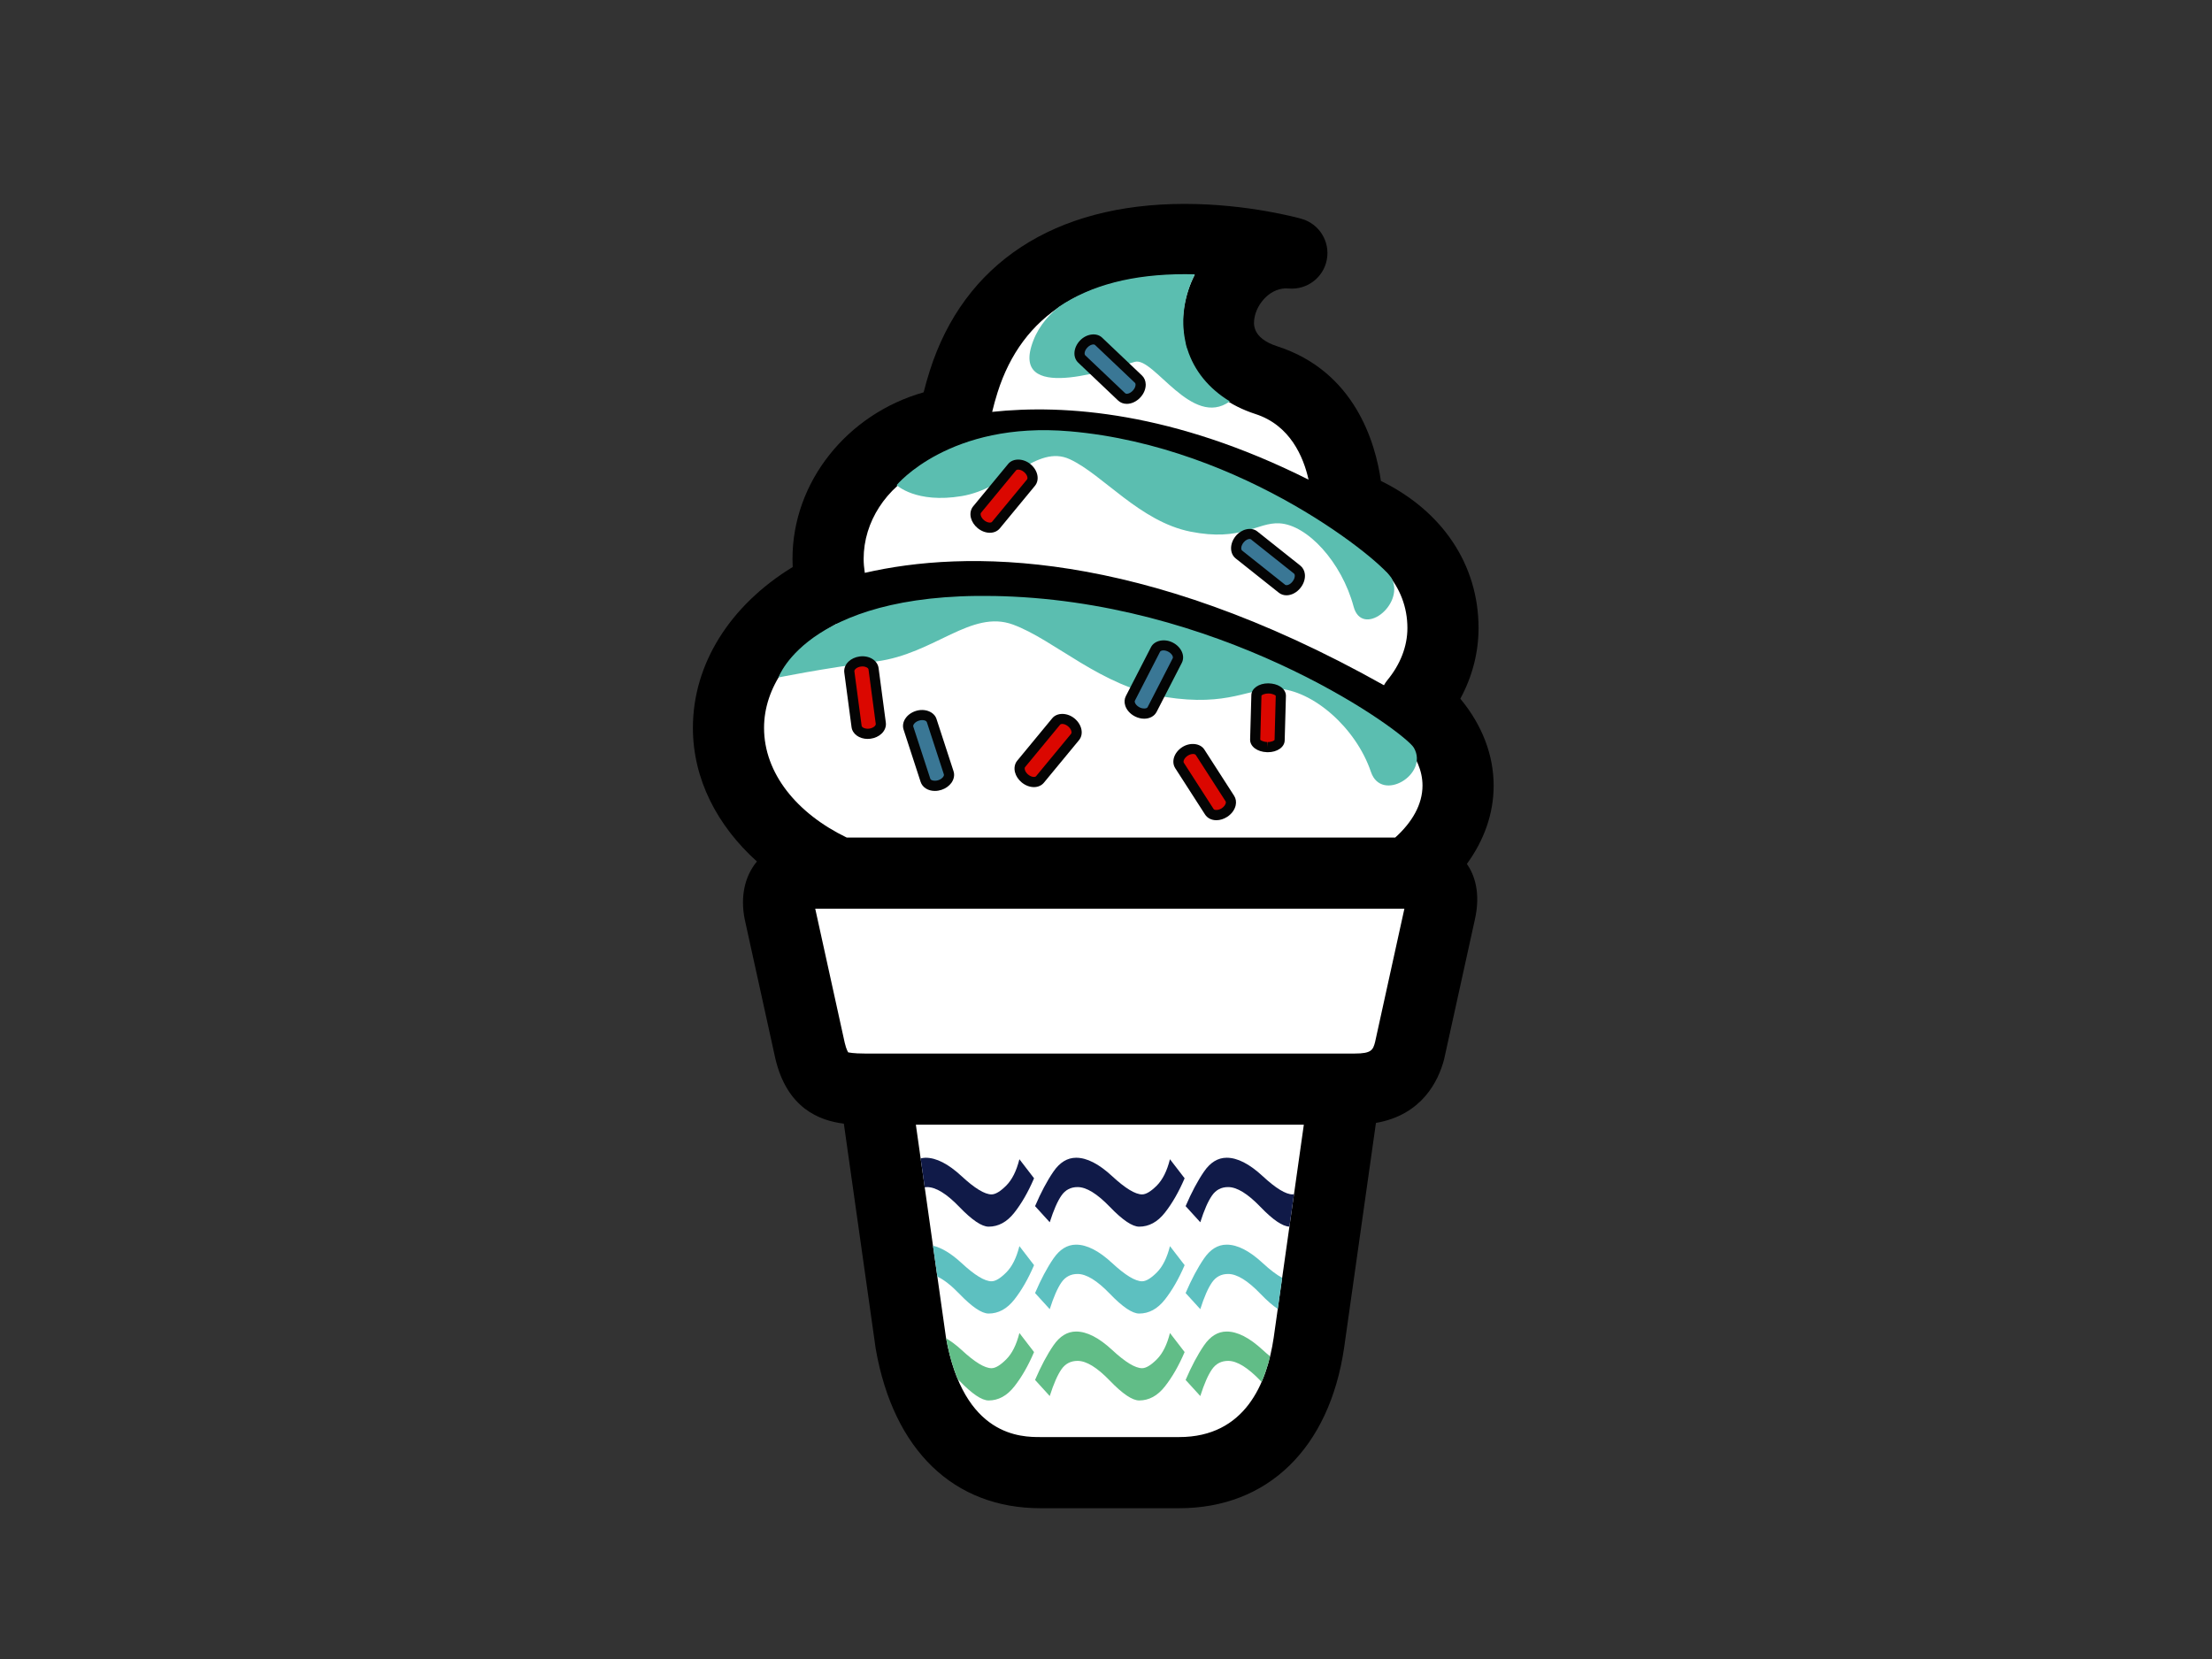<?xml version="1.0" encoding="utf-8"?>
<!-- Generator: Adobe Illustrator 17.0.0, SVG Export Plug-In . SVG Version: 6.00 Build 0)  -->
<!DOCTYPE svg PUBLIC "-//W3C//DTD SVG 1.1//EN" "http://www.w3.org/Graphics/SVG/1.1/DTD/svg11.dtd">
<svg version="1.1" id="Layer_1" xmlns="http://www.w3.org/2000/svg" xmlns:xlink="http://www.w3.org/1999/xlink" x="0px" y="0px"
	 width="800px" height="600px" viewBox="0 0 800 600" enable-background="new 0 0 800 600" xml:space="preserve">
<rect x="0" y="0" width="800" height="600" fill="#333333" stroke="none"/>
<g>
	<path fill="#FFFFFF" d="M509.675,315.779h-0.32c11.233-8.629,17.982-19.653,17.982-31.665c0-11.186-5.848-21.508-15.718-29.845
		c6.462-7.817,10.25-17.123,10.25-27.13c0-20.017-12.945-36.422-34.605-44.433c0,0,0.37-35.635-29.259-45.211
		c-31.275-10.109-15.281-48.224,9.217-45.971c0,0-95.322-27.244-118.705,46.509c-1.723,5.429-2.872,10.291-3.551,14.668
		c-25.73,3.631-45.485,24.344-45.485,49.425c0,3.427,0.375,6.768,1.077,9.999c-22.334,10.921-37.096,29.732-37.096,51.116
		c0,22.342,16.099,41.873,40.123,52.538h-8.726c-10.979,0-14.552,5.973-12.945,13.986l11.029,50.141
		c2.833,11.99,8.897,13.986,19.871,13.986h3.606l12.99,91.804c5.23,29.71,21.003,46.904,46.91,46.904h50.146
		c25.907,0,42.624-17.877,46.904-46.904l13-91.804h3.584c10.968,0,17.308-4.294,19.871-13.986l11.029-50.141
		C522.609,321.981,520.648,315.779,509.675,315.779z"/>
	<g>
		<path fill="#101A48" d="M428.436,426.142c-2.121,4.954-4.507,9.104-7.158,12.457c-2.651,3.366-5.749,5.039-9.284,5.039
			c-2.474,0-6.014-2.391-10.604-7.157c-4.601-4.775-8.483-7.158-11.664-7.158c-2.48,0-4.424,1.019-5.838,3.051
			c-1.414,2.024-2.828,5.247-4.236,9.67l-5.307-5.829c2.121-4.948,4.324-9.104,6.627-12.465c2.297-3.352,5.042-5.039,8.218-5.039
			c3.888,0,8.224,2.217,12.995,6.633c4.772,4.424,8.394,6.627,10.874,6.627c1.402,0,3.175-1.063,5.302-3.181
			c2.121-2.123,3.711-5.304,4.766-9.54L428.436,426.142z"/>
	</g>
	<g>
		<path fill="#5DC0C0" d="M428.436,457.566c-2.121,4.954-4.507,9.104-7.158,12.465c-2.651,3.361-5.749,5.031-9.284,5.031
			c-2.474,0-6.014-2.383-10.604-7.157c-4.601-4.774-8.483-7.158-11.664-7.158c-2.48,0-4.424,1.019-5.838,3.051
			c-1.414,2.024-2.828,5.255-4.236,9.679l-5.307-5.829c2.121-4.954,4.324-9.104,6.627-12.465c2.297-3.36,5.042-5.039,8.218-5.039
			c3.888,0,8.224,2.212,12.995,6.627c4.772,4.421,8.394,6.624,10.874,6.624c1.402,0,3.175-1.055,5.302-3.178
			c2.121-2.118,3.711-5.299,4.766-9.543L428.436,457.566z"/>
	</g>
	<g>
		<path fill="#61BD87" d="M428.436,488.99c-2.121,4.962-4.507,9.112-7.158,12.465c-2.651,3.366-5.749,5.039-9.284,5.039
			c-2.474,0-6.014-2.391-10.604-7.157c-4.601-4.774-8.483-7.158-11.664-7.158c-2.48,0-4.424,1.019-5.838,3.043
			c-1.414,2.032-2.828,5.255-4.236,9.678l-5.307-5.829c2.121-4.948,4.324-9.104,6.627-12.465c2.297-3.352,5.042-5.039,8.218-5.039
			c3.888,0,8.224,2.217,12.995,6.627c4.772,4.429,8.394,6.633,10.874,6.633c1.402,0,3.175-1.063,5.302-3.186
			c2.121-2.118,3.711-5.299,4.766-9.543L428.436,488.99z"/>
	</g>
	<path d="M540.199,284.115c0-11.128-4.214-21.983-12.051-31.416c4.335-7.997,6.589-16.673,6.589-25.559
		c0-22.897-13.045-42.304-35.312-53.209c-1.971-13.807-9.422-39.614-37.466-48.68c-9.405-3.04-8.566-8.389-8.284-10.148
		c0.862-5.487,6.092-11.36,12.371-10.766c6.622,0.585,12.603-3.916,13.823-10.444c1.22-6.53-2.728-12.915-9.107-14.74
		c-0.779-0.221-19.208-5.412-42.332-5.412c-47.092,0-79.825,21.453-92.174,60.396c-0.839,2.64-1.574,5.227-2.204,7.748
		c-27.597,7.831-47.434,32.341-47.434,60.242c0,0.98,0.022,1.961,0.072,2.941c-22.77,13.923-36.091,35.141-36.091,58.174
		c0,18.465,8.748,35.354,23.157,48.329c-0.022,0.022-0.049,0.049-0.072,0.072c-4.418,5.398-5.975,12.73-4.335,20.887l11.073,50.342
		c4.236,17.927,15.856,22.4,24.769,23.513l11.482,81.115l0.066,0.431c6.439,36.563,28.155,57.535,59.579,57.535h50.146
		c31.999,0,54.288-21.638,59.645-57.966l11.521-81.38c16.723-2.902,22.588-15.207,24.631-22.925l11.139-50.593
		c2.204-9.745-0.149-16.207-2.872-20.169C536.692,303.955,540.199,294.376,540.199,284.115z M428.43,99.471
		c1.204,0,2.391,0.017,3.568,0.053c-1.811,3.562-3.093,7.458-3.75,11.575c-2.756,17.515,7.367,32.678,25.797,38.637
		c12.564,4.059,17.369,15.488,19.213,23.728c-48.876-24.504-88.187-27.318-114.425-24.504c0.536-2.253,1.176-4.595,1.95-7.039
		C369.713,113.753,392.478,99.471,428.43,99.471z M332.832,169.946c15.303-5.873,78.246-23.505,168.608,37.11
		c4.91,5.688,7.566,12.514,7.566,20.083c0,6.605-2.529,13.152-7.312,18.935c-0.453,0.558-0.823,1.151-1.171,1.751
		c-88.463-49.663-151.659-48.945-187.755-40.644c-0.249-1.679-0.42-3.366-0.42-5.053
		C312.349,188.621,320.555,176.436,332.832,169.946z M460.644,483.821c-2.419,16.386-10.311,35.914-34.18,35.914h-50.146
		c-6.876,0-27.774,0-34.202-36.063l-10.88-76.915h140.315L460.644,483.821z M497.315,376.877c-0.756,2.841-1.276,4.15-7.362,4.15
		H312.812c-4.357,0-5.793-0.411-5.987-0.411c-0.022,0-0.033,0.008-0.022,0.017c-0.011-0.008-0.663-0.812-1.292-3.49l-10.67-48.497
		c0.005,0,0.011,0,0.016,0h213.06L497.315,376.877z M504.599,302.911h-198.37c-18.043-8.72-29.9-23.24-29.9-39.67
		c0-14.492,9.62-28.262,25.957-37.483c30.044-10.267,100.392-20.754,206.582,44c3.115,3.904,5.6,8.756,5.6,14.356
		C514.468,290.866,510.802,297.322,504.599,302.911z"/>
	<g>
		<path fill="#61BD87" d="M456.64,488.195c-4.777-4.41-9.107-6.627-12.995-6.627c-3.181,0-5.926,1.687-8.218,5.039
			c-2.303,3.361-4.506,7.516-6.633,12.465l5.307,5.829c1.408-4.424,2.822-7.646,4.241-9.678c1.408-2.024,3.352-3.043,5.832-3.043
			c3.181,0,7.069,2.383,11.664,7.158c0.154,0.157,0.293,0.287,0.442,0.439c1.303-2.988,2.297-6.119,3.054-9.248
			C458.474,489.816,457.596,489.084,456.64,488.195z"/>
		<path fill="#61BD87" d="M357.546,506.495c3.529,0,6.627-1.673,9.278-5.039c2.656-3.352,5.037-7.503,7.157-12.465l-5.302-6.892
			c-1.06,4.244-2.645,7.425-4.772,9.543c-2.121,2.124-3.893,3.186-5.302,3.186c-2.48,0-6.103-2.204-10.869-6.633
			c-1.927-1.781-3.766-3.109-5.55-4.172c1.055,5.824,2.502,10.684,4.197,14.762c0.188,0.185,0.364,0.359,0.558,0.552
			C351.532,504.103,355.072,506.495,357.546,506.495z"/>
	</g>
	<g>
		<path fill="#5DC0C0" d="M357.546,475.062c3.529,0,6.627-1.671,9.278-5.031c2.656-3.361,5.037-7.511,7.157-12.465l-5.302-6.892
			c-1.06,4.244-2.645,7.425-4.772,9.543c-2.121,2.124-3.893,3.178-5.302,3.178c-2.48,0-6.103-2.204-10.869-6.624
			c-3.711-3.427-7.141-5.487-10.316-6.255l1.585,11.178c2.358,1.107,4.998,3.167,7.936,6.21
			C351.532,472.679,355.072,475.062,357.546,475.062z"/>
		<path fill="#5DC0C0" d="M456.64,456.771c-4.777-4.416-9.107-6.627-12.995-6.627c-3.181,0-5.926,1.679-8.218,5.039
			c-2.303,3.361-4.506,7.511-6.633,12.465l5.307,5.829c1.408-4.424,2.822-7.655,4.241-9.679c1.408-2.032,3.352-3.051,5.832-3.051
			c3.181,0,7.069,2.383,11.664,7.158c2.38,2.471,4.468,4.294,6.279,5.487l1.591-11.258
			C461.721,461.057,459.396,459.325,456.64,456.771z"/>
	</g>
	<g>
		<path fill="#101A48" d="M346.943,436.481c4.59,4.766,8.129,7.157,10.604,7.157c3.529,0,6.627-1.673,9.278-5.039
			c2.656-3.352,5.037-7.503,7.157-12.457l-5.302-6.892c-1.06,4.236-2.645,7.417-4.772,9.54c-2.121,2.118-3.893,3.181-5.302,3.181
			c-2.48,0-6.103-2.203-10.869-6.627c-4.772-4.415-9.107-6.633-12.995-6.633c-0.619,0-1.204,0.122-1.784,0.243l1.48,10.455
			c0.276-0.028,0.536-0.086,0.834-0.086C338.454,429.323,342.342,431.706,346.943,436.481z"/>
		<path fill="#101A48" d="M467.509,431.971c-2.479,0-6.103-2.203-10.869-6.627c-4.777-4.415-9.107-6.633-12.995-6.633
			c-3.181,0-5.926,1.687-8.218,5.039c-2.303,3.361-4.506,7.516-6.633,12.465l5.307,5.829c1.408-4.424,2.822-7.646,4.241-9.67
			c1.408-2.032,3.352-3.051,5.832-3.051c3.181,0,7.069,2.383,11.664,7.158c4.523,4.694,8.019,7.072,10.493,7.143l1.662-11.738
			C467.829,431.908,467.658,431.971,467.509,431.971z"/>
	</g>
	<g>
		<path fill="#3A7795" d="M343.11,279.498c0.552,1.687-0.884,3.67-3.198,4.424l0,0c-2.319,0.754-4.65,0.003-5.197-1.687
			l-6.169-18.926c-0.552-1.687,0.884-3.664,3.203-4.421l0,0c2.314-0.754,4.645,0,5.191,1.687L343.11,279.498z"/>
		<path fill="#040404" d="M338.106,286.053c-2.48,0-4.495-1.279-5.141-3.248l-6.169-18.926c-0.873-2.69,1.049-5.653,4.38-6.738
			c3.236-1.055,6.666,0.262,7.516,2.861l6.169,18.926c0.447,1.367,0.16,2.902-0.784,4.211c-0.834,1.143-2.11,2.046-3.595,2.527
			C339.697,285.923,338.896,286.053,338.106,286.053L338.106,286.053z M333.55,260.43c-0.409,0-0.817,0.072-1.231,0.204
			c-1.497,0.489-2.198,1.577-2.027,2.107l6.174,18.926c0.199,0.616,1.629,0.911,2.872,0.505c0.746-0.24,1.386-0.679,1.762-1.193
			c0.116-0.16,0.376-0.574,0.265-0.914l-6.169-18.926C335.058,260.731,334.373,260.43,333.55,260.43L333.55,260.43z"/>
	</g>
	<g>
		<path fill="#DB0700" d="M376.13,281.889c-1.132,1.372-3.573,1.22-5.445-0.329l0,0c-1.889-1.555-2.496-3.921-1.364-5.294
			l12.675-15.348c1.127-1.373,3.568-1.221,5.445,0.331l0,0c1.883,1.555,2.491,3.921,1.364,5.288L376.13,281.889z"/>
		<path fill="#040404" d="M373.932,284.667c-1.53,0-3.104-0.602-4.424-1.693c-1.204-0.991-2.06-2.297-2.419-3.67
			c-0.403-1.56-0.105-3.093,0.812-4.206l12.669-15.35c1.74-2.104,5.445-2.057,8.041,0.086c2.706,2.234,3.413,5.694,1.607,7.875
			l-12.669,15.35C376.693,284.098,375.407,284.667,373.932,284.667L373.932,284.667z M384.193,261.819
			c-0.21,0-0.591,0.036-0.784,0.268l-12.675,15.35c-0.227,0.276-0.138,0.754-0.083,0.947c0.155,0.619,0.591,1.257,1.204,1.756
			c0.641,0.536,1.414,0.851,2.077,0.851c0.204,0,0.585-0.036,0.779-0.273l12.675-15.348c0.359-0.431,0.099-1.698-1.116-2.701
			C385.624,262.14,384.851,261.819,384.193,261.819L384.193,261.819z"/>
	</g>
	<g>
		<path fill="#DB0700" d="M444.794,288.803c0.961,1.494,0.083,3.772-1.972,5.089l0,0c-2.049,1.323-4.49,1.185-5.456-0.307
			l-10.769-16.736c-0.961-1.494-0.077-3.769,1.971-5.089l0,0c2.049-1.323,4.49-1.185,5.456,0.306L444.794,288.803z"/>
		<path fill="#040404" d="M439.923,296.643c-1.762,0-3.253-0.754-4.098-2.06l-10.775-16.74c-1.53-2.38-0.425-5.732,2.524-7.632
			c2.817-1.82,6.528-1.417,7.991,0.862l10.775,16.739c0.635,0.977,0.834,2.198,0.563,3.43c-0.353,1.632-1.48,3.165-3.087,4.194
			C442.618,296.212,441.232,296.643,439.923,296.643L439.923,296.643z M431.468,272.688c-0.613,0-1.292,0.221-1.905,0.616
			c-1.32,0.853-1.723,2.082-1.419,2.549l10.775,16.742c0.337,0.53,1.811,0.461,2.91-0.246c0.922-0.594,1.37-1.364,1.486-1.886
			c0.044-0.196,0.061-0.464-0.066-0.663l-10.775-16.74C432.324,272.829,431.948,272.688,431.468,272.688L431.468,272.688z"/>
	</g>
	<path fill="#5BBEB0" d="M429.447,126.317c-0.376-0.942-0.613-1.889-0.746-2.841c-0.873-4.01-1-8.276-0.304-12.697
		c0.652-4.117,1.933-8.011,3.739-11.573c-1.171-0.036-2.358-0.05-3.562-0.05c-18.86,0-34.047,3.965-45.557,11.766
		c-4.65,3.73-8.295,8.442-10.04,14.417c-6.009,20.559,30.585,7.354,37.477,5.514c6.87-1.833,20.594,24.217,34.34,14.304
		C437.189,140.574,431.882,134.021,429.447,126.317z"/>
	<path fill="#5BBEB0" d="M324.277,175.447c0,0,7.019,6.732,23.56,3.968c16.546-2.764,27.111-18.846,39.057-13.332
		c11.951,5.514,25.272,22.516,43.651,26.191c18.38,3.675,24.101-3.432,32.164-3.007c10.073,0.53,22.516,14,26.84,30.118
		c3.021,11.264,18.313-0.34,13.906-9.96c-2.529-5.512-53.151-47.937-116.502-53.435C343.408,152.21,324.277,175.447,324.277,175.447
		z"/>
	<path fill="#5BBEB0" d="M281.543,245.019c0,0,14.646-3.048,35.517-5.812c20.865-2.764,34.196-18.846,49.263-13.332
		c15.077,5.514,31.882,22.516,55.067,26.191c23.184,3.675,30.397-3.432,40.575-3.01c12.702,0.533,28.398,14,33.854,30.118
		c3.811,11.266,21.086,0.886,15.53-8.729c-3.192-5.514-64.936-50.809-144.943-54.667
		C292.936,212.242,281.543,245.019,281.543,245.019z"/>
	<g>
		<path fill="#3A7795" d="M416.672,256.611c-0.812,1.579-3.225,1.952-5.396,0.839l0,0c-2.165-1.118-3.275-3.297-2.463-4.876
			l9.107-17.703c0.812-1.58,3.22-1.952,5.396-0.84l0,0c2.165,1.113,3.27,3.294,2.457,4.874L416.672,256.611z"/>
		<path fill="#040404" d="M413.812,259.928c-1.132,0-2.297-0.293-3.374-0.848c-1.701-0.87-2.971-2.289-3.485-3.885
			c-0.387-1.199-0.304-2.425,0.232-3.463l9.096-17.7c1.243-2.427,4.877-3.176,7.87-1.637c3.126,1.604,4.551,4.832,3.259,7.351
			l-9.102,17.706C417.512,259,415.827,259.928,413.812,259.928L413.812,259.928z M420.781,235.225c-0.596,0-1.077,0.191-1.231,0.486
			l-9.096,17.706c-0.111,0.207-0.061,0.472,0,0.66c0.166,0.508,0.685,1.234,1.662,1.737c1.165,0.602,2.634,0.519,2.922-0.044
			l9.096-17.703c0.26-0.5-0.265-1.682-1.657-2.403C421.919,235.38,421.328,235.225,420.781,235.225L420.781,235.225z"/>
	</g>
	<g>
		<path fill="#DB0700" d="M462.792,267.74c-0.038,1.428-2.049,2.532-4.484,2.466l0,0c-2.441-0.069-4.385-1.281-4.346-2.712
			l0.447-16.052c0.039-1.43,2.049-2.535,4.484-2.469l0,0c2.436,0.069,4.385,1.284,4.341,2.712L462.792,267.74z"/>
		<path fill="#040404" d="M458.524,272.047l-0.265-0.005c-3.568-0.1-6.202-2.077-6.136-4.598l0.447-16.054
			c0.066-2.425,2.695-4.255,6.108-4.255c1.767,0.044,3.192,0.445,4.291,1.126c1.375,0.856,2.143,2.124,2.104,3.477l-0.447,16.052
			C464.565,270.217,461.936,272.047,458.524,272.047L458.524,272.047z M458.833,250.813c-1.618,0-2.491,0.541-2.607,0.773
			l-0.431,15.958c0.105,0.16,1.005,0.778,2.568,0.823l0.16,1.842v-1.839c1.458,0,2.331-0.544,2.446-0.771l0.425-15.963
			c-0.094-0.158-0.994-0.779-2.551-0.823C458.838,250.813,458.833,250.813,458.833,250.813L458.833,250.813z"/>
	</g>
	<g>
		<path fill="#DB0700" d="M318.55,261.579c0.232,1.759-1.53,3.446-3.954,3.761l0,0c-2.419,0.323-4.562-0.84-4.799-2.599
			l-2.623-19.73c-0.238-1.762,1.535-3.446,3.949-3.769l0,0c2.419-0.323,4.573,0.839,4.805,2.604L318.55,261.579z"/>
		<path fill="#040404" d="M313.795,267.237c-3.043,0-5.495-1.79-5.821-4.252l-2.623-19.733c-0.188-1.425,0.365-2.883,1.535-3.995
			c1.027-0.975,2.447-1.629,3.999-1.837c3.501-0.461,6.5,1.447,6.865,4.186l2.623,19.727c0.193,1.43-0.37,2.888-1.535,3.996
			c-1.027,0.98-2.446,1.629-3.993,1.836C314.491,267.21,314.138,267.237,313.795,267.237L313.795,267.237z M311.929,241.026
			c-0.188,0-0.376,0.011-0.563,0.042c-0.773,0.099-1.486,0.411-1.944,0.851c-0.144,0.138-0.475,0.494-0.425,0.85l2.623,19.73
			c0.077,0.588,1.281,1.209,2.739,1.022c0.773-0.105,1.48-0.411,1.944-0.851c0.144-0.135,0.469-0.494,0.431-0.851l-2.629-19.733
			C314.038,241.576,313.144,241.026,311.929,241.026L311.929,241.026z"/>
	</g>
	<g>
		<path fill="#DB0700" d="M360.192,189.908c-1.132,1.37-3.573,1.22-5.445-0.334l0,0c-1.889-1.549-2.496-3.918-1.364-5.288
			l12.675-15.347c1.126-1.373,3.568-1.221,5.445,0.334l0,0c1.883,1.549,2.491,3.918,1.364,5.285L360.192,189.908z"/>
		<path fill="#040404" d="M357.993,192.683c-1.53,0-3.104-0.599-4.423-1.69c-1.204-0.994-2.06-2.3-2.419-3.673
			c-0.403-1.557-0.105-3.096,0.812-4.203l12.669-15.35c1.74-2.107,5.445-2.057,8.041,0.083c2.706,2.237,3.413,5.697,1.607,7.878
			l-12.669,15.35C360.755,192.117,359.468,192.683,357.993,192.683L357.993,192.683z M368.255,169.839
			c-0.21,0-0.591,0.036-0.784,0.265l-12.675,15.353c-0.227,0.276-0.138,0.754-0.083,0.944c0.155,0.618,0.591,1.256,1.204,1.759
			c0.64,0.533,1.414,0.848,2.076,0.848c0.204,0,0.586-0.036,0.779-0.271l12.675-15.348c0.359-0.436,0.099-1.698-1.116-2.703
			C369.685,170.154,368.912,169.839,368.255,169.839L368.255,169.839z"/>
	</g>
	<g>
		<path fill="#3A7795" d="M469.138,206.01c1.392,1.102,1.287,3.546-0.232,5.448l0,0c-1.519,1.914-3.866,2.571-5.263,1.466
			l-15.579-12.385c-1.392-1.107-1.287-3.548,0.226-5.456l0,0c1.519-1.911,3.877-2.565,5.269-1.458L469.138,206.01z"/>
		<path fill="#040404" d="M465.267,215.299c-1.038,0-1.993-0.323-2.761-0.936l-15.591-12.387c-2.209-1.759-2.242-5.288-0.061-8.036
			c2.093-2.637,5.705-3.452,7.848-1.759l15.58,12.385c0.911,0.726,1.497,1.817,1.64,3.065c0.188,1.668-0.387,3.479-1.579,4.976
			C469.006,214.291,467.106,215.299,465.267,215.299L465.267,215.299z M451.929,194.923c-0.536,0-1.436,0.342-2.198,1.301
			c-0.978,1.234-0.966,2.527-0.525,2.872l15.579,12.388c0.42,0.334,1.629,0.163,2.684-1.165c0.685-0.859,0.862-1.731,0.801-2.267
			c-0.022-0.193-0.088-0.456-0.276-0.602l-15.58-12.387C452.299,194.97,452.134,194.923,451.929,194.923L451.929,194.923z"/>
	</g>
	<g>
		<path fill="#3A7795" d="M411.735,137.128c1.292,1.22,0.978,3.648-0.707,5.415l0,0c-1.684,1.77-4.081,2.217-5.374,0.994
			l-14.431-13.707c-1.292-1.223-0.972-3.642,0.707-5.415l0,0c1.679-1.767,4.081-2.212,5.374-0.991L411.735,137.128z"/>
		<path fill="#040404" d="M407.516,146.063c-1.204,0-2.314-0.422-3.126-1.196l-14.436-13.705c-2.055-1.947-1.767-5.465,0.646-8.013
			c2.32-2.446,5.976-2.941,7.969-1.063L413,135.794c0.851,0.804,1.336,1.941,1.364,3.2c0.044,1.673-0.685,3.43-2.005,4.81
			C410.995,145.24,409.233,146.063,407.516,146.063L407.516,146.063z M395.438,124.572c-0.541,0-1.397,0.295-2.17,1.11
			c-1.088,1.141-1.188,2.43-0.779,2.817l14.436,13.707c0.398,0.378,1.618,0.287,2.772-0.931c0.757-0.793,1.005-1.649,0.994-2.187
			c0-0.193-0.044-0.464-0.215-0.624l-14.442-13.704C395.913,124.635,395.708,124.572,395.438,124.572L395.438,124.572z"/>
	</g>
</g>
</svg>
